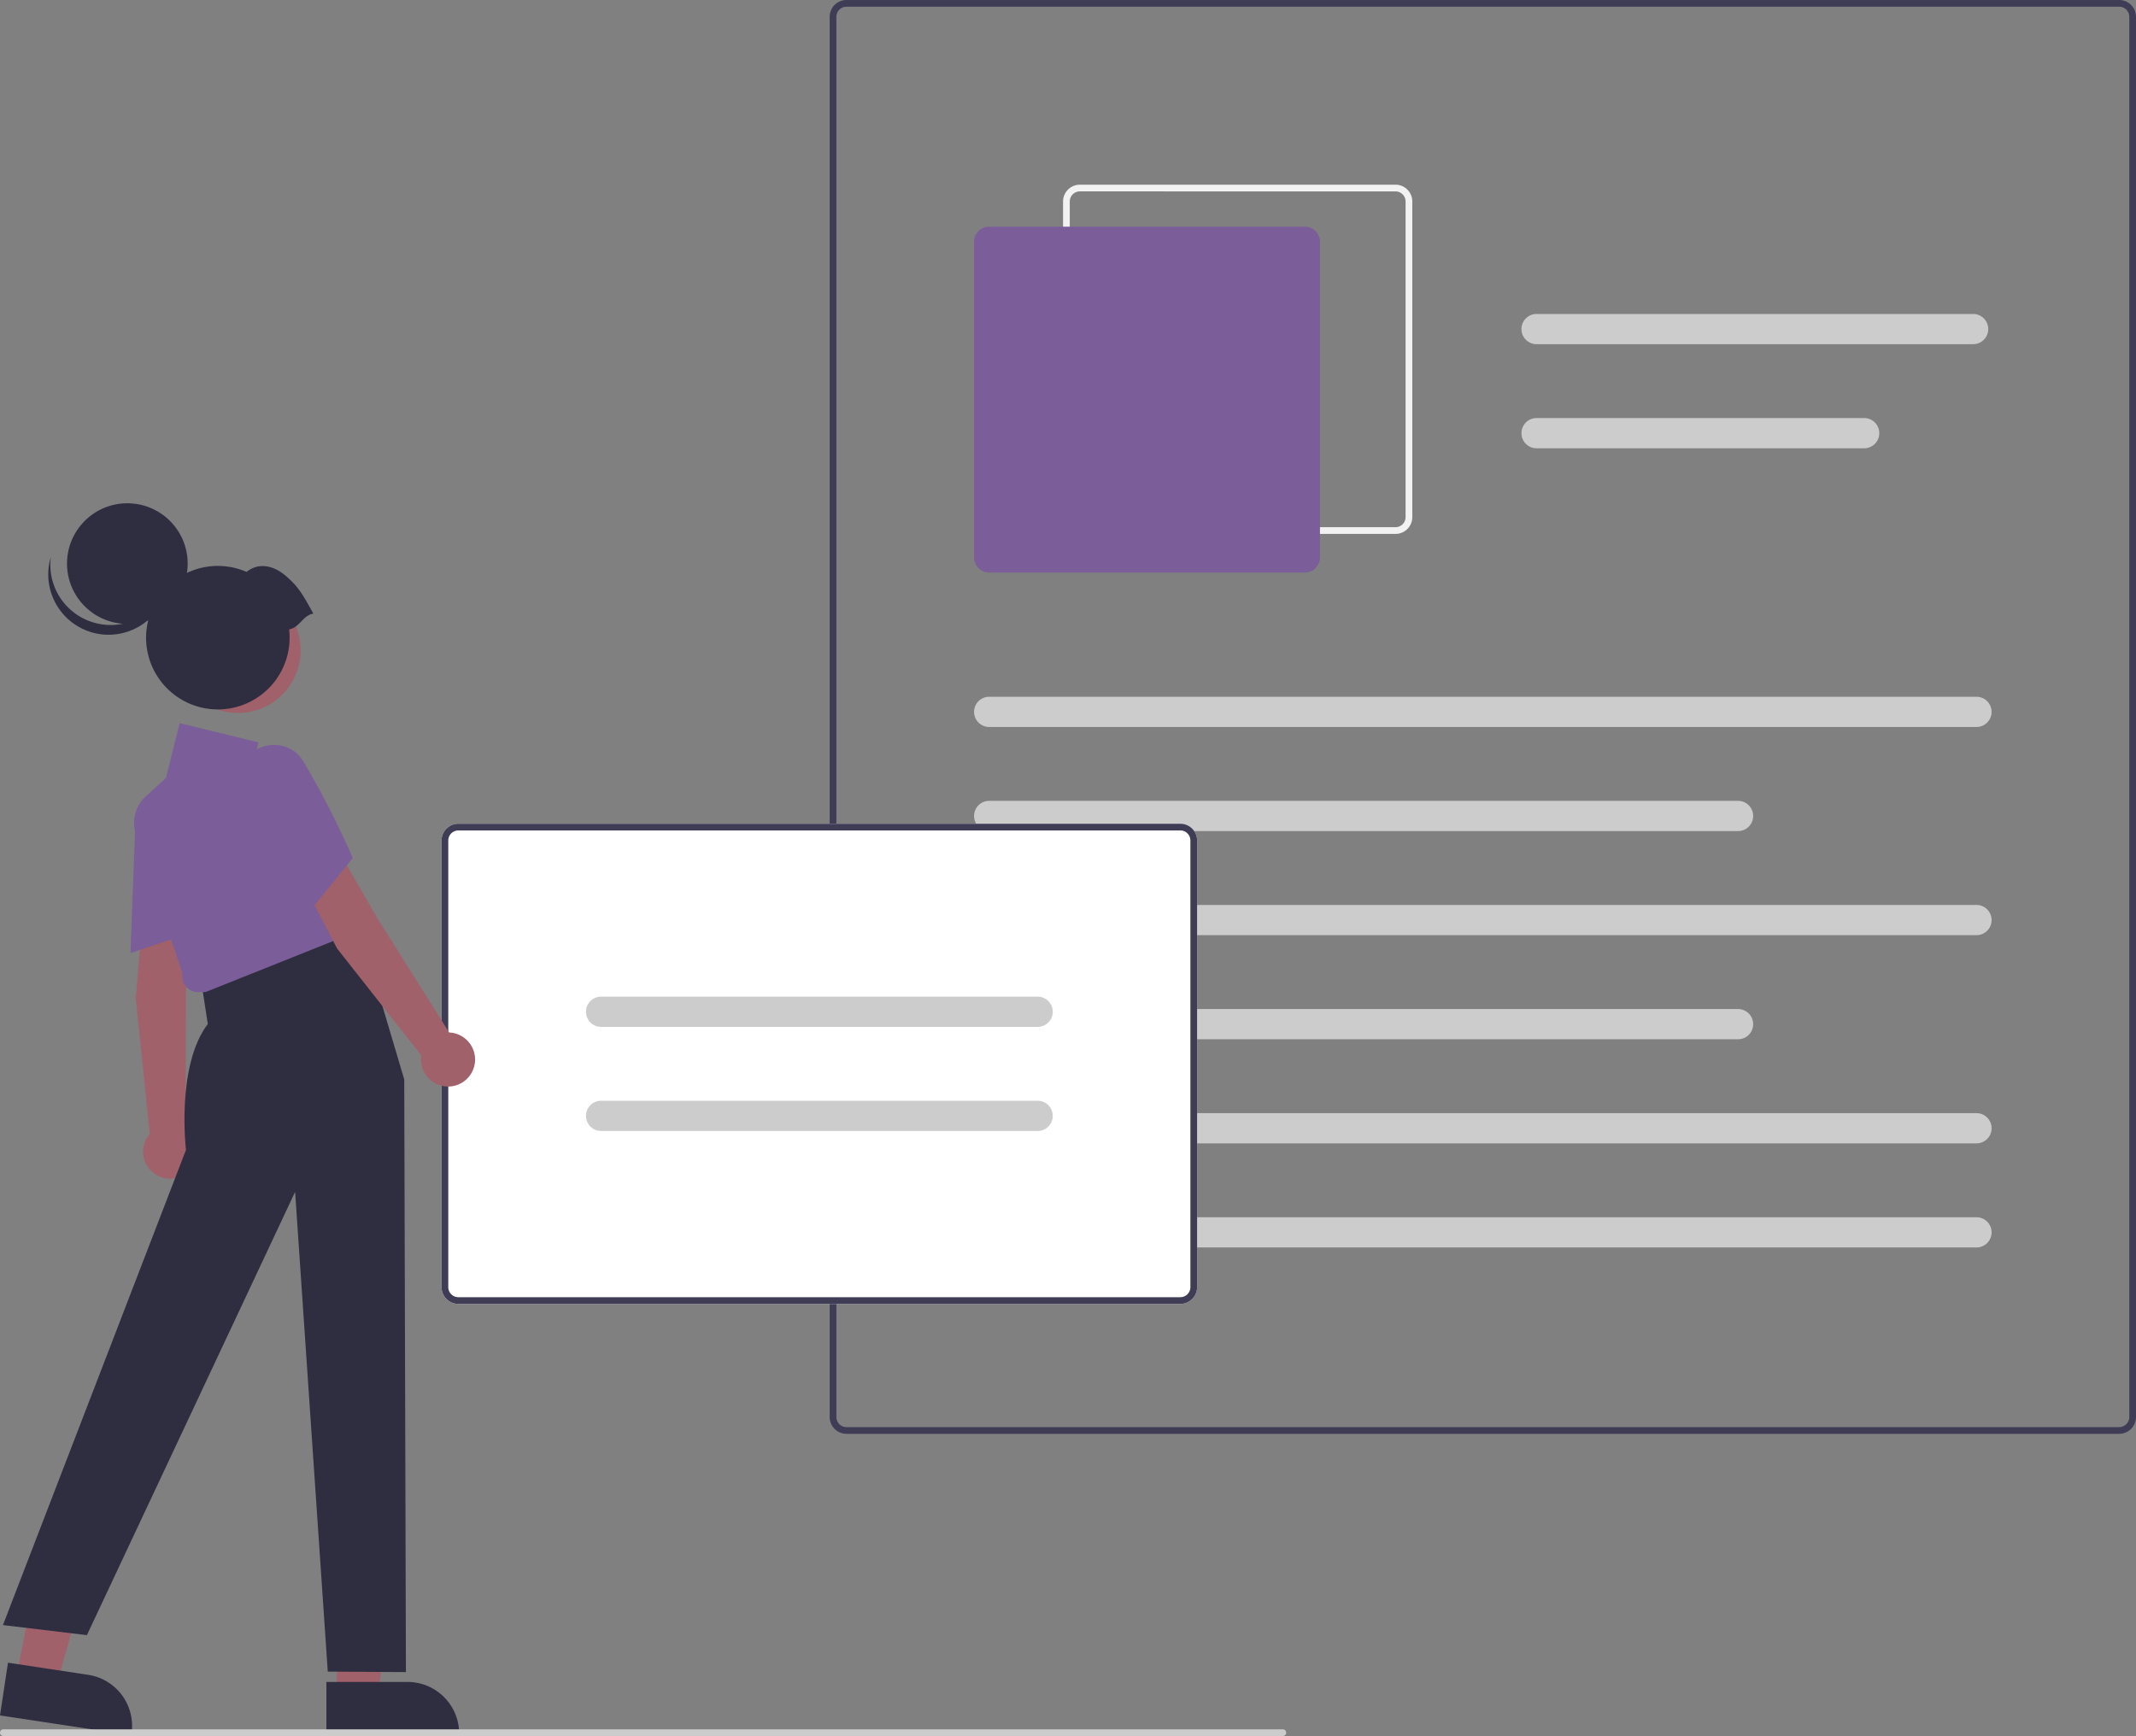 <svg xmlns="http://www.w3.org/2000/svg" width="344.171" height="279.748" viewBox="0 0 344.171 279.748">
  <rect x="0" y="0" width="344.171" height="279.748" fill="#808080" stroke="none"/>
  <g id="undraw_content_creator_re_pt5b" transform="translate(-81.805)">
    <path id="Tracé_1497" data-name="Tracé 1497" d="M801.815,422.549H596.739a2.709,2.709,0,0,1-2.706-2.705V194.205a2.709,2.709,0,0,1,2.706-2.705H801.815a2.709,2.709,0,0,1,2.706,2.705V419.844A2.709,2.709,0,0,1,801.815,422.549ZM596.739,192.582a1.625,1.625,0,0,0-1.623,1.623V419.844a1.625,1.625,0,0,0,1.623,1.623H801.815a1.625,1.625,0,0,0,1.623-1.623V194.205a1.625,1.625,0,0,0-1.623-1.623Z" transform="translate(-378.545 -191.5)" fill="#3f3d56"/>
    <path id="Tracé_1498" data-name="Tracé 1498" d="M717.1,302.774H666.239a2.709,2.709,0,0,1-2.706-2.705V249.206a2.709,2.709,0,0,1,2.706-2.705H717.1a2.709,2.709,0,0,1,2.706,2.705v50.863a2.709,2.709,0,0,1-2.706,2.706Zm-50.863-55.192a1.625,1.625,0,0,0-1.623,1.623v50.863a1.625,1.625,0,0,0,1.623,1.623H717.1a1.625,1.625,0,0,0,1.623-1.623V249.206a1.625,1.625,0,0,0-1.623-1.623Z" transform="translate(-410.439 -216.74)" fill="#f2f2f2"/>
    <path id="Tracé_1499" data-name="Tracé 1499" d="M690.332,314.733H639.468a2.438,2.438,0,0,1-2.435-2.435V261.435A2.438,2.438,0,0,1,639.468,259h50.863a2.438,2.438,0,0,1,2.435,2.435V312.3A2.438,2.438,0,0,1,690.332,314.733Z" transform="translate(-398.278 -222.476)" fill="#7b5d99"/>
    <path id="Tracé_1500" data-name="Tracé 1500" d="M798.551,403.87H639.468a2.435,2.435,0,0,1,0-4.87H798.551a2.435,2.435,0,0,1,0,4.87Z" transform="translate(-398.278 -286.722)" fill="#ccc"/>
    <path id="Tracé_1501" data-name="Tracé 1501" d="M760.133,434.87H639.468a2.435,2.435,0,0,1,0-4.87H760.133a2.435,2.435,0,0,1,0,4.87Z" transform="translate(-398.278 -300.948)" fill="#ccc"/>
    <path id="Tracé_1502" data-name="Tracé 1502" d="M872.811,289.87H802.468a2.435,2.435,0,0,1,0-4.87h70.343a2.435,2.435,0,0,1,0,4.87Z" transform="translate(-473.079 -234.407)" fill="#ccc"/>
    <path id="Tracé_1503" data-name="Tracé 1503" d="M855.256,320.87H802.468a2.435,2.435,0,0,1,0-4.87h52.788a2.435,2.435,0,0,1,0,4.87Z" transform="translate(-473.079 -248.633)" fill="#ccc"/>
    <path id="Tracé_1504" data-name="Tracé 1504" d="M798.551,465.87H639.468a2.435,2.435,0,0,1,0-4.87H798.551a2.435,2.435,0,0,1,0,4.87Z" transform="translate(-398.278 -315.174)" fill="#ccc"/>
    <path id="Tracé_1505" data-name="Tracé 1505" d="M760.133,496.87H639.468a2.435,2.435,0,0,1,0-4.87H760.133a2.435,2.435,0,0,1,0,4.87Z" transform="translate(-398.278 -329.4)" fill="#ccc"/>
    <path id="Tracé_1506" data-name="Tracé 1506" d="M798.551,527.87H639.468a2.435,2.435,0,0,1,0-4.87H798.551a2.435,2.435,0,0,1,0,4.87Z" transform="translate(-398.278 -343.626)" fill="#ccc"/>
    <path id="Tracé_1507" data-name="Tracé 1507" d="M798.551,558.87H639.468a2.435,2.435,0,0,1,0-4.87H798.551a2.435,2.435,0,0,1,0,4.87Z" transform="translate(-398.278 -357.852)" fill="#ccc"/>
    <path id="Tracé_1508" data-name="Tracé 1508" d="M597.5,514.188H481.168a2.709,2.709,0,0,1-2.706-2.705V439.516a2.709,2.709,0,0,1,2.706-2.706H597.5a2.709,2.709,0,0,1,2.706,2.706v71.966A2.709,2.709,0,0,1,597.5,514.188Z" transform="translate(-325.51 -304.074)" fill="#fff"/>
    <path id="Tracé_1509" data-name="Tracé 1509" d="M597.5,514.188H481.168a2.709,2.709,0,0,1-2.706-2.705V439.516a2.709,2.709,0,0,1,2.706-2.706H597.5a2.709,2.709,0,0,1,2.706,2.706v71.966A2.709,2.709,0,0,1,597.5,514.188ZM481.168,437.893a1.625,1.625,0,0,0-1.623,1.623v71.966a1.625,1.625,0,0,0,1.623,1.623H597.5a1.625,1.625,0,0,0,1.623-1.623V439.516a1.625,1.625,0,0,0-1.623-1.623Z" transform="translate(-325.51 -304.074)" fill="#3f3d56"/>
    <path id="Tracé_1510" data-name="Tracé 1510" d="M594.24,493.181H523.9a2.435,2.435,0,1,1,0-4.87H594.24a2.435,2.435,0,1,1,0,4.87Z" transform="translate(-345.242 -327.707)" fill="#ccc"/>
    <path id="Tracé_1511" data-name="Tracé 1511" d="M594.24,524.181H523.9a2.435,2.435,0,1,1,0-4.87H594.24a2.435,2.435,0,1,1,0,4.87Z" transform="translate(-345.242 -341.933)" fill="#ccc"/>
    <path id="Tracé_1512" data-name="Tracé 1512" d="M230.334,483.19h6.634l3.156-25.588h-9.791Z" transform="translate(-94.242 -209.995)" fill="#a0616a"/>
    <path id="Tracé_1513" data-name="Tracé 1513" d="M444.174,692.388h13.065a8.326,8.326,0,0,1,8.326,8.325v.271h-21.39Z" transform="translate(-309.775 -421.358)" fill="#2f2e41"/>
    <path id="Tracé_1514" data-name="Tracé 1514" d="M134.876,478.128l6.559.991,6.946-24.828-8.6-1.463Z" transform="translate(-50.437 -207.803)" fill="#a0616a"/>
    <path id="Tracé_1515" data-name="Tracé 1515" d="M348.259,686.659l12.918,1.952h0a8.326,8.326,0,0,1,6.987,9.477l-.04.267-21.15-3.2Z" transform="translate(-265.169 -418.729)" fill="#2f2e41"/>
    <path id="Tracé_1516" data-name="Tracé 1516" d="M388.612,462.043l7.366,1.93-.49,11.942-.061,21.742a4.357,4.357,0,1,1-5.767.725L387.4,476.56Z" transform="translate(-283.719 -315.653)" fill="#a0616a"/>
    <path id="Tracé_1517" data-name="Tracé 1517" d="M386.613,431.814a6.013,6.013,0,0,1,3.717-5.347,5.621,5.621,0,0,1,6.085.979,5.36,5.36,0,0,1,1.787,4.145,138.913,138.913,0,0,1-1.576,17.295l-.025.162-10.766,3.625Z" transform="translate(-283.002 -299.102)" fill="#7b5d99"/>
    <path id="Tracé_1518" data-name="Tracé 1518" d="M388.432,469.85l16.467-4.263,7.612,25.636.271,95.5-12.592-.079-5.264-77.3-33.548,71.425-13.527-1.623,29.49-76.565s-1.623-13.527,3.517-20.291l-1.082-7.034Z" transform="translate(-265.571 -317.279)" fill="#2f2e41"/>
    <path id="Tracé_1519" data-name="Tracé 1519" d="M395.254,449.278a2.523,2.523,0,0,1-.538-2.03L387.2,424.715a5.733,5.733,0,0,1,1.581-6.051l3.261-2.964,2.21-8.839,12.7,3.1-1.046,4.186,5.748-1.045,12.107,26.964-25.306,10.115-1.246.02A2.523,2.523,0,0,1,395.254,449.278Z" transform="translate(-283.496 -290.33)" fill="#7b5d99"/>
    <path id="Tracé_1520" data-name="Tracé 1520" d="M434.907,448.135l7.257-2.306,5.969,10.354L459.7,474.591a4.357,4.357,0,1,1-4.486,3.695L441.64,461.053Z" transform="translate(-305.522 -308.212)" fill="#a0616a"/>
    <path id="Tracé_1521" data-name="Tracé 1521" d="M418.7,422.345a6.012,6.012,0,0,1,.283-6.505,5.624,5.624,0,0,1,5.666-2.425,5.36,5.36,0,0,1,3.725,2.548,138.962,138.962,0,0,1,7.913,15.459l.065.151-7.161,8.819Z" transform="translate(-297.706 -293.297)" fill="#7b5d99"/>
    <circle id="Ellipse_19" data-name="Ellipse 19" cx="10.091" cy="10.091" r="10.091" transform="translate(110.065 94.705)" fill="#a0616a"/>
    <circle id="Ellipse_20" data-name="Ellipse 20" cx="9.72" cy="9.72" r="9.72" transform="translate(92.603 81.099)" fill="#2f2e41"/>
    <path id="Tracé_1522" data-name="Tracé 1522" d="M365.706,366.509a9.721,9.721,0,0,0,15.01-5.1,9.721,9.721,0,1,1-18.961-3.986A9.717,9.717,0,0,0,365.706,366.509Z" transform="translate(-271.767 -267.64)" fill="#2f2e41"/>
    <path id="Tracé_1523" data-name="Tracé 1523" d="M417.543,367.739c-1.7-3.038-2.346-4.307-4.534-6.154-1.935-1.634-4.315-2.113-6.234-.565a11.562,11.562,0,1,0,6.858,9.252C415.3,370.037,415.875,367.973,417.543,367.739Z" transform="translate(-285.244 -268.86)" fill="#2f2e41"/>
    <path id="Tracé_1524" data-name="Tracé 1524" d="M423.666,707.582H217.508a.541.541,0,1,1,0-1.082H423.666a.541.541,0,0,1,0,1.082Z" transform="translate(-135.162 -427.834)" fill="#ccc"/>
  </g>
</svg>
